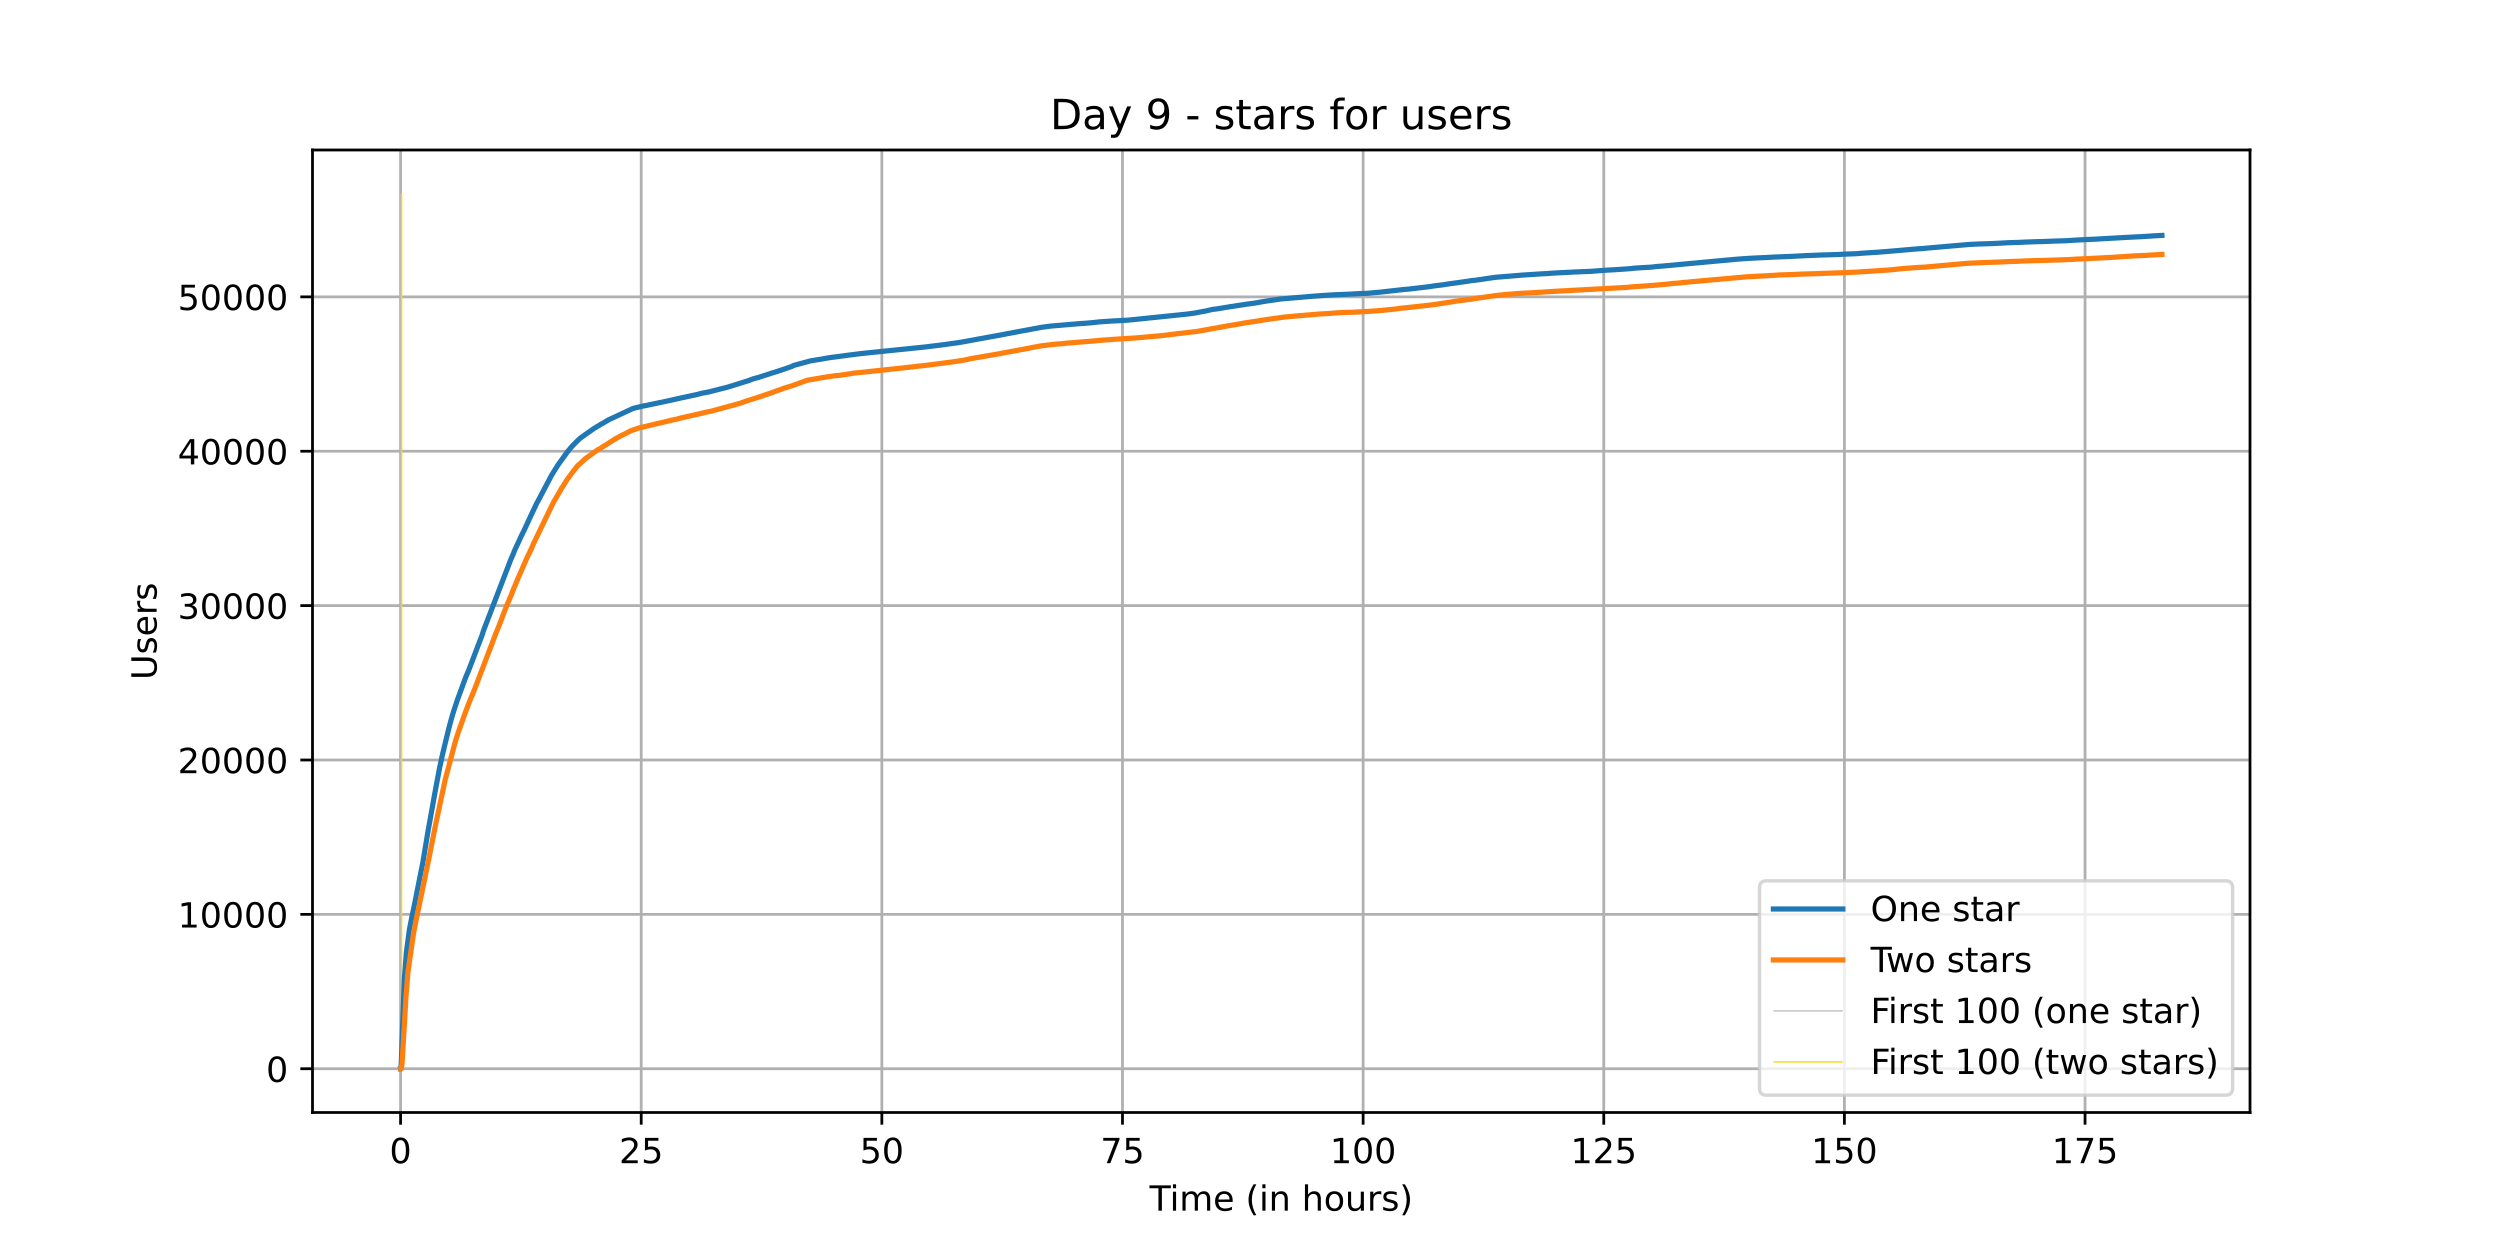 <?xml version="1.0" encoding="utf-8" standalone="no"?>
<!DOCTYPE svg PUBLIC "-//W3C//DTD SVG 1.1//EN"
  "http://www.w3.org/Graphics/SVG/1.1/DTD/svg11.dtd">
<!-- Created with matplotlib (https://matplotlib.org/) -->
<svg height="360pt" version="1.1" viewBox="0 0 720 360" width="720pt" xmlns="http://www.w3.org/2000/svg" xmlns:xlink="http://www.w3.org/1999/xlink">
 <defs>
  <style type="text/css">*{stroke-linecap:butt;stroke-linejoin:round;}</style>
 </defs>
 <g id="figure_1">
  <g id="patch_1">
   <path d="M 0 360 
L 720 360 
L 720 0 
L 0 0 
z
" style="fill:#ffffff;"/>
  </g>
  <g id="axes_1">
   <g id="patch_2">
    <path d="M 90 320.4 
L 648 320.4 
L 648 43.2 
L 90 43.2 
z
" style="fill:#ffffff;"/>
   </g>
   <g id="matplotlib.axis_1">
    <g id="xtick_1">
     <g id="line2d_1">
      <path clip-path="url(#p405acedbc5)" d="M 115.364 320.4 
L 115.364 43.2 
" style="fill:none;stroke:#b0b0b0;stroke-linecap:square;stroke-width:0.8;"/>
     </g>
     <g id="line2d_2">
      <defs>
       <path d="M 0 0 
L 0 3.5 
" id="m08cb54fc36" style="stroke:#000000;stroke-width:0.8;"/>
      </defs>
      <g>
       <use style="stroke:#000000;stroke-width:0.8;" x="115.364" xlink:href="#m08cb54fc36" y="320.4"/>
      </g>
     </g>
     <g id="text_1">
      <!-- 0 -->
      <g transform="translate(112.182 334.998)scale(0.1 -0.1)">
       <defs>
        <path d="M 31.781 66.406 
Q 24.172 66.406 20.328 58.906 
Q 16.5 51.422 16.5 36.375 
Q 16.5 21.391 20.328 13.891 
Q 24.172 6.391 31.781 6.391 
Q 39.453 6.391 43.281 13.891 
Q 47.125 21.391 47.125 36.375 
Q 47.125 51.422 43.281 58.906 
Q 39.453 66.406 31.781 66.406 
z
M 31.781 74.219 
Q 44.047 74.219 50.516 64.516 
Q 56.984 54.828 56.984 36.375 
Q 56.984 17.969 50.516 8.266 
Q 44.047 -1.422 31.781 -1.422 
Q 19.531 -1.422 13.062 8.266 
Q 6.594 17.969 6.594 36.375 
Q 6.594 54.828 13.062 64.516 
Q 19.531 74.219 31.781 74.219 
z
" id="DejaVuSans-48"/>
       </defs>
       <use xlink:href="#DejaVuSans-48"/>
      </g>
     </g>
    </g>
    <g id="xtick_2">
     <g id="line2d_3">
      <path clip-path="url(#p405acedbc5)" d="M 184.668 320.4 
L 184.668 43.2 
" style="fill:none;stroke:#b0b0b0;stroke-linecap:square;stroke-width:0.8;"/>
     </g>
     <g id="line2d_4">
      <g>
       <use style="stroke:#000000;stroke-width:0.8;" x="184.668" xlink:href="#m08cb54fc36" y="320.4"/>
      </g>
     </g>
     <g id="text_2">
      <!-- 25 -->
      <g transform="translate(178.305 334.998)scale(0.1 -0.1)">
       <defs>
        <path d="M 19.188 8.297 
L 53.609 8.297 
L 53.609 0 
L 7.328 0 
L 7.328 8.297 
Q 12.938 14.109 22.625 23.891 
Q 32.328 33.688 34.812 36.531 
Q 39.547 41.844 41.422 45.531 
Q 43.312 49.219 43.312 52.781 
Q 43.312 58.594 39.234 62.25 
Q 35.156 65.922 28.609 65.922 
Q 23.969 65.922 18.812 64.312 
Q 13.672 62.703 7.812 59.422 
L 7.812 69.391 
Q 13.766 71.781 18.938 73 
Q 24.125 74.219 28.422 74.219 
Q 39.75 74.219 46.484 68.547 
Q 53.219 62.891 53.219 53.422 
Q 53.219 48.922 51.531 44.891 
Q 49.859 40.875 45.406 35.406 
Q 44.188 33.984 37.641 27.219 
Q 31.109 20.453 19.188 8.297 
z
" id="DejaVuSans-50"/>
        <path d="M 10.797 72.906 
L 49.516 72.906 
L 49.516 64.594 
L 19.828 64.594 
L 19.828 46.734 
Q 21.969 47.469 24.109 47.828 
Q 26.266 48.188 28.422 48.188 
Q 40.625 48.188 47.75 41.5 
Q 54.891 34.812 54.891 23.391 
Q 54.891 11.625 47.562 5.094 
Q 40.234 -1.422 26.906 -1.422 
Q 22.312 -1.422 17.547 -0.641 
Q 12.797 0.141 7.719 1.703 
L 7.719 11.625 
Q 12.109 9.234 16.797 8.062 
Q 21.484 6.891 26.703 6.891 
Q 35.156 6.891 40.078 11.328 
Q 45.016 15.766 45.016 23.391 
Q 45.016 31 40.078 35.438 
Q 35.156 39.891 26.703 39.891 
Q 22.75 39.891 18.812 39.016 
Q 14.891 38.141 10.797 36.281 
z
" id="DejaVuSans-53"/>
       </defs>
       <use xlink:href="#DejaVuSans-50"/>
       <use x="63.623" xlink:href="#DejaVuSans-53"/>
      </g>
     </g>
    </g>
    <g id="xtick_3">
     <g id="line2d_5">
      <path clip-path="url(#p405acedbc5)" d="M 253.972 320.4 
L 253.972 43.2 
" style="fill:none;stroke:#b0b0b0;stroke-linecap:square;stroke-width:0.8;"/>
     </g>
     <g id="line2d_6">
      <g>
       <use style="stroke:#000000;stroke-width:0.8;" x="253.972" xlink:href="#m08cb54fc36" y="320.4"/>
      </g>
     </g>
     <g id="text_3">
      <!-- 50 -->
      <g transform="translate(247.609 334.998)scale(0.1 -0.1)">
       <use xlink:href="#DejaVuSans-53"/>
       <use x="63.623" xlink:href="#DejaVuSans-48"/>
      </g>
     </g>
    </g>
    <g id="xtick_4">
     <g id="line2d_7">
      <path clip-path="url(#p405acedbc5)" d="M 323.276 320.4 
L 323.276 43.2 
" style="fill:none;stroke:#b0b0b0;stroke-linecap:square;stroke-width:0.8;"/>
     </g>
     <g id="line2d_8">
      <g>
       <use style="stroke:#000000;stroke-width:0.8;" x="323.276" xlink:href="#m08cb54fc36" y="320.4"/>
      </g>
     </g>
     <g id="text_4">
      <!-- 75 -->
      <g transform="translate(316.913 334.998)scale(0.1 -0.1)">
       <defs>
        <path d="M 8.203 72.906 
L 55.078 72.906 
L 55.078 68.703 
L 28.609 0 
L 18.312 0 
L 43.219 64.594 
L 8.203 64.594 
z
" id="DejaVuSans-55"/>
       </defs>
       <use xlink:href="#DejaVuSans-55"/>
       <use x="63.623" xlink:href="#DejaVuSans-53"/>
      </g>
     </g>
    </g>
    <g id="xtick_5">
     <g id="line2d_9">
      <path clip-path="url(#p405acedbc5)" d="M 392.58 320.4 
L 392.58 43.2 
" style="fill:none;stroke:#b0b0b0;stroke-linecap:square;stroke-width:0.8;"/>
     </g>
     <g id="line2d_10">
      <g>
       <use style="stroke:#000000;stroke-width:0.8;" x="392.58" xlink:href="#m08cb54fc36" y="320.4"/>
      </g>
     </g>
     <g id="text_5">
      <!-- 100 -->
      <g transform="translate(383.036 334.998)scale(0.1 -0.1)">
       <defs>
        <path d="M 12.406 8.297 
L 28.516 8.297 
L 28.516 63.922 
L 10.984 60.406 
L 10.984 69.391 
L 28.422 72.906 
L 38.281 72.906 
L 38.281 8.297 
L 54.391 8.297 
L 54.391 0 
L 12.406 0 
z
" id="DejaVuSans-49"/>
       </defs>
       <use xlink:href="#DejaVuSans-49"/>
       <use x="63.623" xlink:href="#DejaVuSans-48"/>
       <use x="127.246" xlink:href="#DejaVuSans-48"/>
      </g>
     </g>
    </g>
    <g id="xtick_6">
     <g id="line2d_11">
      <path clip-path="url(#p405acedbc5)" d="M 461.884 320.4 
L 461.884 43.2 
" style="fill:none;stroke:#b0b0b0;stroke-linecap:square;stroke-width:0.8;"/>
     </g>
     <g id="line2d_12">
      <g>
       <use style="stroke:#000000;stroke-width:0.8;" x="461.884" xlink:href="#m08cb54fc36" y="320.4"/>
      </g>
     </g>
     <g id="text_6">
      <!-- 125 -->
      <g transform="translate(452.34 334.998)scale(0.1 -0.1)">
       <use xlink:href="#DejaVuSans-49"/>
       <use x="63.623" xlink:href="#DejaVuSans-50"/>
       <use x="127.246" xlink:href="#DejaVuSans-53"/>
      </g>
     </g>
    </g>
    <g id="xtick_7">
     <g id="line2d_13">
      <path clip-path="url(#p405acedbc5)" d="M 531.188 320.4 
L 531.188 43.2 
" style="fill:none;stroke:#b0b0b0;stroke-linecap:square;stroke-width:0.8;"/>
     </g>
     <g id="line2d_14">
      <g>
       <use style="stroke:#000000;stroke-width:0.8;" x="531.188" xlink:href="#m08cb54fc36" y="320.4"/>
      </g>
     </g>
     <g id="text_7">
      <!-- 150 -->
      <g transform="translate(521.644 334.998)scale(0.1 -0.1)">
       <use xlink:href="#DejaVuSans-49"/>
       <use x="63.623" xlink:href="#DejaVuSans-53"/>
       <use x="127.246" xlink:href="#DejaVuSans-48"/>
      </g>
     </g>
    </g>
    <g id="xtick_8">
     <g id="line2d_15">
      <path clip-path="url(#p405acedbc5)" d="M 600.492 320.4 
L 600.492 43.2 
" style="fill:none;stroke:#b0b0b0;stroke-linecap:square;stroke-width:0.8;"/>
     </g>
     <g id="line2d_16">
      <g>
       <use style="stroke:#000000;stroke-width:0.8;" x="600.492" xlink:href="#m08cb54fc36" y="320.4"/>
      </g>
     </g>
     <g id="text_8">
      <!-- 175 -->
      <g transform="translate(590.948 334.998)scale(0.1 -0.1)">
       <use xlink:href="#DejaVuSans-49"/>
       <use x="63.623" xlink:href="#DejaVuSans-55"/>
       <use x="127.246" xlink:href="#DejaVuSans-53"/>
      </g>
     </g>
    </g>
    <g id="text_9">
     <!-- Time (in hours) -->
     <g transform="translate(331.072 348.677)scale(0.1 -0.1)">
      <defs>
       <path d="M -0.297 72.906 
L 61.375 72.906 
L 61.375 64.594 
L 35.5 64.594 
L 35.5 0 
L 25.594 0 
L 25.594 64.594 
L -0.297 64.594 
z
" id="DejaVuSans-84"/>
       <path d="M 9.422 54.688 
L 18.406 54.688 
L 18.406 0 
L 9.422 0 
z
M 9.422 75.984 
L 18.406 75.984 
L 18.406 64.594 
L 9.422 64.594 
z
" id="DejaVuSans-105"/>
       <path d="M 52 44.188 
Q 55.375 50.25 60.062 53.125 
Q 64.75 56 71.094 56 
Q 79.641 56 84.281 50.016 
Q 88.922 44.047 88.922 33.016 
L 88.922 0 
L 79.891 0 
L 79.891 32.719 
Q 79.891 40.578 77.094 44.375 
Q 74.312 48.188 68.609 48.188 
Q 61.625 48.188 57.562 43.547 
Q 53.516 38.922 53.516 30.906 
L 53.516 0 
L 44.484 0 
L 44.484 32.719 
Q 44.484 40.625 41.703 44.406 
Q 38.922 48.188 33.109 48.188 
Q 26.219 48.188 22.156 43.531 
Q 18.109 38.875 18.109 30.906 
L 18.109 0 
L 9.078 0 
L 9.078 54.688 
L 18.109 54.688 
L 18.109 46.188 
Q 21.188 51.219 25.484 53.609 
Q 29.781 56 35.688 56 
Q 41.656 56 45.828 52.969 
Q 50 49.953 52 44.188 
z
" id="DejaVuSans-109"/>
       <path d="M 56.203 29.594 
L 56.203 25.203 
L 14.891 25.203 
Q 15.484 15.922 20.484 11.062 
Q 25.484 6.203 34.422 6.203 
Q 39.594 6.203 44.453 7.469 
Q 49.312 8.734 54.109 11.281 
L 54.109 2.781 
Q 49.266 0.734 44.188 -0.344 
Q 39.109 -1.422 33.891 -1.422 
Q 20.797 -1.422 13.156 6.188 
Q 5.516 13.812 5.516 26.812 
Q 5.516 40.234 12.766 48.109 
Q 20.016 56 32.328 56 
Q 43.359 56 49.781 48.891 
Q 56.203 41.797 56.203 29.594 
z
M 47.219 32.234 
Q 47.125 39.594 43.094 43.984 
Q 39.062 48.391 32.422 48.391 
Q 24.906 48.391 20.391 44.141 
Q 15.875 39.891 15.188 32.172 
z
" id="DejaVuSans-101"/>
       <path id="DejaVuSans-32"/>
       <path d="M 31 75.875 
Q 24.469 64.656 21.281 53.656 
Q 18.109 42.672 18.109 31.391 
Q 18.109 20.125 21.312 9.062 
Q 24.516 -2 31 -13.188 
L 23.188 -13.188 
Q 15.875 -1.703 12.234 9.375 
Q 8.594 20.453 8.594 31.391 
Q 8.594 42.281 12.203 53.312 
Q 15.828 64.359 23.188 75.875 
z
" id="DejaVuSans-40"/>
       <path d="M 54.891 33.016 
L 54.891 0 
L 45.906 0 
L 45.906 32.719 
Q 45.906 40.484 42.875 44.328 
Q 39.844 48.188 33.797 48.188 
Q 26.516 48.188 22.312 43.547 
Q 18.109 38.922 18.109 30.906 
L 18.109 0 
L 9.078 0 
L 9.078 54.688 
L 18.109 54.688 
L 18.109 46.188 
Q 21.344 51.125 25.703 53.562 
Q 30.078 56 35.797 56 
Q 45.219 56 50.047 50.172 
Q 54.891 44.344 54.891 33.016 
z
" id="DejaVuSans-110"/>
       <path d="M 54.891 33.016 
L 54.891 0 
L 45.906 0 
L 45.906 32.719 
Q 45.906 40.484 42.875 44.328 
Q 39.844 48.188 33.797 48.188 
Q 26.516 48.188 22.312 43.547 
Q 18.109 38.922 18.109 30.906 
L 18.109 0 
L 9.078 0 
L 9.078 75.984 
L 18.109 75.984 
L 18.109 46.188 
Q 21.344 51.125 25.703 53.562 
Q 30.078 56 35.797 56 
Q 45.219 56 50.047 50.172 
Q 54.891 44.344 54.891 33.016 
z
" id="DejaVuSans-104"/>
       <path d="M 30.609 48.391 
Q 23.391 48.391 19.188 42.75 
Q 14.984 37.109 14.984 27.297 
Q 14.984 17.484 19.156 11.844 
Q 23.344 6.203 30.609 6.203 
Q 37.797 6.203 41.984 11.859 
Q 46.188 17.531 46.188 27.297 
Q 46.188 37.016 41.984 42.703 
Q 37.797 48.391 30.609 48.391 
z
M 30.609 56 
Q 42.328 56 49.016 48.375 
Q 55.719 40.766 55.719 27.297 
Q 55.719 13.875 49.016 6.219 
Q 42.328 -1.422 30.609 -1.422 
Q 18.844 -1.422 12.172 6.219 
Q 5.516 13.875 5.516 27.297 
Q 5.516 40.766 12.172 48.375 
Q 18.844 56 30.609 56 
z
" id="DejaVuSans-111"/>
       <path d="M 8.5 21.578 
L 8.5 54.688 
L 17.484 54.688 
L 17.484 21.922 
Q 17.484 14.156 20.5 10.266 
Q 23.531 6.391 29.594 6.391 
Q 36.859 6.391 41.078 11.031 
Q 45.312 15.672 45.312 23.688 
L 45.312 54.688 
L 54.297 54.688 
L 54.297 0 
L 45.312 0 
L 45.312 8.406 
Q 42.047 3.422 37.719 1 
Q 33.406 -1.422 27.688 -1.422 
Q 18.266 -1.422 13.375 4.438 
Q 8.5 10.297 8.5 21.578 
z
M 31.109 56 
z
" id="DejaVuSans-117"/>
       <path d="M 41.109 46.297 
Q 39.594 47.172 37.812 47.578 
Q 36.031 48 33.891 48 
Q 26.266 48 22.188 43.047 
Q 18.109 38.094 18.109 28.812 
L 18.109 0 
L 9.078 0 
L 9.078 54.688 
L 18.109 54.688 
L 18.109 46.188 
Q 20.953 51.172 25.484 53.578 
Q 30.031 56 36.531 56 
Q 37.453 56 38.578 55.875 
Q 39.703 55.766 41.062 55.516 
z
" id="DejaVuSans-114"/>
       <path d="M 44.281 53.078 
L 44.281 44.578 
Q 40.484 46.531 36.375 47.5 
Q 32.281 48.484 27.875 48.484 
Q 21.188 48.484 17.844 46.438 
Q 14.5 44.391 14.5 40.281 
Q 14.5 37.156 16.891 35.375 
Q 19.281 33.594 26.516 31.984 
L 29.594 31.297 
Q 39.156 29.25 43.188 25.516 
Q 47.219 21.781 47.219 15.094 
Q 47.219 7.469 41.188 3.016 
Q 35.156 -1.422 24.609 -1.422 
Q 20.219 -1.422 15.453 -0.562 
Q 10.688 0.297 5.422 2 
L 5.422 11.281 
Q 10.406 8.688 15.234 7.391 
Q 20.062 6.109 24.812 6.109 
Q 31.156 6.109 34.562 8.281 
Q 37.984 10.453 37.984 14.406 
Q 37.984 18.062 35.516 20.016 
Q 33.062 21.969 24.703 23.781 
L 21.578 24.516 
Q 13.234 26.266 9.516 29.906 
Q 5.812 33.547 5.812 39.891 
Q 5.812 47.609 11.281 51.797 
Q 16.75 56 26.812 56 
Q 31.781 56 36.172 55.266 
Q 40.578 54.547 44.281 53.078 
z
" id="DejaVuSans-115"/>
       <path d="M 8.016 75.875 
L 15.828 75.875 
Q 23.141 64.359 26.781 53.312 
Q 30.422 42.281 30.422 31.391 
Q 30.422 20.453 26.781 9.375 
Q 23.141 -1.703 15.828 -13.188 
L 8.016 -13.188 
Q 14.5 -2 17.703 9.062 
Q 20.906 20.125 20.906 31.391 
Q 20.906 42.672 17.703 53.656 
Q 14.5 64.656 8.016 75.875 
z
" id="DejaVuSans-41"/>
      </defs>
      <use xlink:href="#DejaVuSans-84"/>
      <use x="57.959" xlink:href="#DejaVuSans-105"/>
      <use x="85.742" xlink:href="#DejaVuSans-109"/>
      <use x="183.154" xlink:href="#DejaVuSans-101"/>
      <use x="244.678" xlink:href="#DejaVuSans-32"/>
      <use x="276.465" xlink:href="#DejaVuSans-40"/>
      <use x="315.479" xlink:href="#DejaVuSans-105"/>
      <use x="343.262" xlink:href="#DejaVuSans-110"/>
      <use x="406.641" xlink:href="#DejaVuSans-32"/>
      <use x="438.428" xlink:href="#DejaVuSans-104"/>
      <use x="501.807" xlink:href="#DejaVuSans-111"/>
      <use x="562.988" xlink:href="#DejaVuSans-117"/>
      <use x="626.367" xlink:href="#DejaVuSans-114"/>
      <use x="667.48" xlink:href="#DejaVuSans-115"/>
      <use x="719.58" xlink:href="#DejaVuSans-41"/>
     </g>
    </g>
   </g>
   <g id="matplotlib.axis_2">
    <g id="ytick_1">
     <g id="line2d_17">
      <path clip-path="url(#p405acedbc5)" d="M 90 307.8 
L 648 307.8 
" style="fill:none;stroke:#b0b0b0;stroke-linecap:square;stroke-width:0.8;"/>
     </g>
     <g id="line2d_18">
      <defs>
       <path d="M 0 0 
L -3.5 0 
" id="m269e88875b" style="stroke:#000000;stroke-width:0.8;"/>
      </defs>
      <g>
       <use style="stroke:#000000;stroke-width:0.8;" x="90" xlink:href="#m269e88875b" y="307.8"/>
      </g>
     </g>
     <g id="text_10">
      <!-- 0 -->
      <g transform="translate(76.638 311.599)scale(0.1 -0.1)">
       <use xlink:href="#DejaVuSans-48"/>
      </g>
     </g>
    </g>
    <g id="ytick_2">
     <g id="line2d_19">
      <path clip-path="url(#p405acedbc5)" d="M 90 263.338 
L 648 263.338 
" style="fill:none;stroke:#b0b0b0;stroke-linecap:square;stroke-width:0.8;"/>
     </g>
     <g id="line2d_20">
      <g>
       <use style="stroke:#000000;stroke-width:0.8;" x="90" xlink:href="#m269e88875b" y="263.338"/>
      </g>
     </g>
     <g id="text_11">
      <!-- 10000 -->
      <g transform="translate(51.188 267.137)scale(0.1 -0.1)">
       <use xlink:href="#DejaVuSans-49"/>
       <use x="63.623" xlink:href="#DejaVuSans-48"/>
       <use x="127.246" xlink:href="#DejaVuSans-48"/>
       <use x="190.869" xlink:href="#DejaVuSans-48"/>
       <use x="254.492" xlink:href="#DejaVuSans-48"/>
      </g>
     </g>
    </g>
    <g id="ytick_3">
     <g id="line2d_21">
      <path clip-path="url(#p405acedbc5)" d="M 90 218.877 
L 648 218.877 
" style="fill:none;stroke:#b0b0b0;stroke-linecap:square;stroke-width:0.8;"/>
     </g>
     <g id="line2d_22">
      <g>
       <use style="stroke:#000000;stroke-width:0.8;" x="90" xlink:href="#m269e88875b" y="218.877"/>
      </g>
     </g>
     <g id="text_12">
      <!-- 20000 -->
      <g transform="translate(51.188 222.676)scale(0.1 -0.1)">
       <use xlink:href="#DejaVuSans-50"/>
       <use x="63.623" xlink:href="#DejaVuSans-48"/>
       <use x="127.246" xlink:href="#DejaVuSans-48"/>
       <use x="190.869" xlink:href="#DejaVuSans-48"/>
       <use x="254.492" xlink:href="#DejaVuSans-48"/>
      </g>
     </g>
    </g>
    <g id="ytick_4">
     <g id="line2d_23">
      <path clip-path="url(#p405acedbc5)" d="M 90 174.415 
L 648 174.415 
" style="fill:none;stroke:#b0b0b0;stroke-linecap:square;stroke-width:0.8;"/>
     </g>
     <g id="line2d_24">
      <g>
       <use style="stroke:#000000;stroke-width:0.8;" x="90" xlink:href="#m269e88875b" y="174.415"/>
      </g>
     </g>
     <g id="text_13">
      <!-- 30000 -->
      <g transform="translate(51.188 178.214)scale(0.1 -0.1)">
       <defs>
        <path d="M 40.578 39.312 
Q 47.656 37.797 51.625 33 
Q 55.609 28.219 55.609 21.188 
Q 55.609 10.406 48.188 4.484 
Q 40.766 -1.422 27.094 -1.422 
Q 22.516 -1.422 17.656 -0.516 
Q 12.797 0.391 7.625 2.203 
L 7.625 11.719 
Q 11.719 9.328 16.594 8.109 
Q 21.484 6.891 26.812 6.891 
Q 36.078 6.891 40.938 10.547 
Q 45.797 14.203 45.797 21.188 
Q 45.797 27.641 41.281 31.266 
Q 36.766 34.906 28.719 34.906 
L 20.219 34.906 
L 20.219 43.016 
L 29.109 43.016 
Q 36.375 43.016 40.234 45.922 
Q 44.094 48.828 44.094 54.297 
Q 44.094 59.906 40.109 62.906 
Q 36.141 65.922 28.719 65.922 
Q 24.656 65.922 20.016 65.031 
Q 15.375 64.156 9.812 62.312 
L 9.812 71.094 
Q 15.438 72.656 20.344 73.438 
Q 25.25 74.219 29.594 74.219 
Q 40.828 74.219 47.359 69.109 
Q 53.906 64.016 53.906 55.328 
Q 53.906 49.266 50.438 45.094 
Q 46.969 40.922 40.578 39.312 
z
" id="DejaVuSans-51"/>
       </defs>
       <use xlink:href="#DejaVuSans-51"/>
       <use x="63.623" xlink:href="#DejaVuSans-48"/>
       <use x="127.246" xlink:href="#DejaVuSans-48"/>
       <use x="190.869" xlink:href="#DejaVuSans-48"/>
       <use x="254.492" xlink:href="#DejaVuSans-48"/>
      </g>
     </g>
    </g>
    <g id="ytick_5">
     <g id="line2d_25">
      <path clip-path="url(#p405acedbc5)" d="M 90 129.953 
L 648 129.953 
" style="fill:none;stroke:#b0b0b0;stroke-linecap:square;stroke-width:0.8;"/>
     </g>
     <g id="line2d_26">
      <g>
       <use style="stroke:#000000;stroke-width:0.8;" x="90" xlink:href="#m269e88875b" y="129.953"/>
      </g>
     </g>
     <g id="text_14">
      <!-- 40000 -->
      <g transform="translate(51.188 133.752)scale(0.1 -0.1)">
       <defs>
        <path d="M 37.797 64.312 
L 12.891 25.391 
L 37.797 25.391 
z
M 35.203 72.906 
L 47.609 72.906 
L 47.609 25.391 
L 58.016 25.391 
L 58.016 17.188 
L 47.609 17.188 
L 47.609 0 
L 37.797 0 
L 37.797 17.188 
L 4.891 17.188 
L 4.891 26.703 
z
" id="DejaVuSans-52"/>
       </defs>
       <use xlink:href="#DejaVuSans-52"/>
       <use x="63.623" xlink:href="#DejaVuSans-48"/>
       <use x="127.246" xlink:href="#DejaVuSans-48"/>
       <use x="190.869" xlink:href="#DejaVuSans-48"/>
       <use x="254.492" xlink:href="#DejaVuSans-48"/>
      </g>
     </g>
    </g>
    <g id="ytick_6">
     <g id="line2d_27">
      <path clip-path="url(#p405acedbc5)" d="M 90 85.491 
L 648 85.491 
" style="fill:none;stroke:#b0b0b0;stroke-linecap:square;stroke-width:0.8;"/>
     </g>
     <g id="line2d_28">
      <g>
       <use style="stroke:#000000;stroke-width:0.8;" x="90" xlink:href="#m269e88875b" y="85.491"/>
      </g>
     </g>
     <g id="text_15">
      <!-- 50000 -->
      <g transform="translate(51.188 89.291)scale(0.1 -0.1)">
       <use xlink:href="#DejaVuSans-53"/>
       <use x="63.623" xlink:href="#DejaVuSans-48"/>
       <use x="127.246" xlink:href="#DejaVuSans-48"/>
       <use x="190.869" xlink:href="#DejaVuSans-48"/>
       <use x="254.492" xlink:href="#DejaVuSans-48"/>
      </g>
     </g>
    </g>
    <g id="text_16">
     <!-- Users -->
     <g transform="translate(45.108 195.801)rotate(-90)scale(0.1 -0.1)">
      <defs>
       <path d="M 8.688 72.906 
L 18.609 72.906 
L 18.609 28.609 
Q 18.609 16.891 22.844 11.734 
Q 27.094 6.594 36.625 6.594 
Q 46.094 6.594 50.344 11.734 
Q 54.594 16.891 54.594 28.609 
L 54.594 72.906 
L 64.5 72.906 
L 64.5 27.391 
Q 64.5 13.141 57.438 5.859 
Q 50.391 -1.422 36.625 -1.422 
Q 22.797 -1.422 15.734 5.859 
Q 8.688 13.141 8.688 27.391 
z
" id="DejaVuSans-85"/>
      </defs>
      <use xlink:href="#DejaVuSans-85"/>
      <use x="73.193" xlink:href="#DejaVuSans-115"/>
      <use x="125.293" xlink:href="#DejaVuSans-101"/>
      <use x="186.816" xlink:href="#DejaVuSans-114"/>
      <use x="227.93" xlink:href="#DejaVuSans-115"/>
     </g>
    </g>
   </g>
   <g id="LineCollection_1">
    <path clip-path="url(#p405acedbc5)" d="M 115.524 307.8 
L 115.524 55.8 
" style="fill:none;stroke:#c0c0c0;stroke-width:0.4;"/>
   </g>
   <g id="LineCollection_2">
    <path clip-path="url(#p405acedbc5)" d="M 115.662 307.8 
L 115.662 55.8 
" style="fill:none;stroke:#ffd700;stroke-width:0.4;"/>
   </g>
   <g id="line2d_29">
    <path clip-path="url(#p405acedbc5)" d="M 115.364 307.8 
L 115.432 307.796 
L 115.524 307.218 
L 115.707 302.425 
L 116.439 282.19 
L 117.035 274.289 
L 117.905 267.762 
L 118.637 264.01 
L 119.187 261.426 
L 121.476 249.911 
L 121.706 248.826 
L 123.262 239.44 
L 124.041 235.118 
L 125.185 228.707 
L 125.826 225.275 
L 126.605 221.153 
L 127.337 217.743 
L 127.886 215.431 
L 129.306 209.597 
L 129.901 207.397 
L 130.359 205.774 
L 130.862 204.195 
L 131.732 201.554 
L 134.205 194.849 
L 134.892 193.271 
L 136.494 189.074 
L 137.914 185.343 
L 138.28 184.396 
L 138.83 182.965 
L 139.196 181.782 
L 139.562 180.795 
L 147.077 161.227 
L 147.672 159.876 
L 148.222 158.497 
L 149.688 155.327 
L 149.963 154.714 
L 150.328 153.958 
L 150.924 152.775 
L 152.939 148.4 
L 153.489 147.244 
L 154.588 144.91 
L 154.955 144.274 
L 158.848 136.88 
L 159.031 136.596 
L 159.489 135.831 
L 160.725 133.883 
L 161.138 133.297 
L 163.519 129.993 
L 164.527 128.788 
L 164.894 128.379 
L 165.856 127.397 
L 166.68 126.592 
L 167.184 126.143 
L 167.55 125.854 
L 167.917 125.64 
L 168.558 125.16 
L 168.924 124.902 
L 170.986 123.453 
L 171.444 123.177 
L 171.902 122.87 
L 172.406 122.621 
L 173.047 122.194 
L 173.78 121.803 
L 175.291 120.896 
L 182.343 117.619 
L 184.679 117.055 
L 185.321 116.917 
L 186.511 116.695 
L 186.969 116.588 
L 193.171 115.285 
L 195.059 114.845 
L 195.562 114.743 
L 196.066 114.623 
L 200.875 113.591 
L 201.15 113.507 
L 201.699 113.36 
L 202.477 113.187 
L 202.89 113.111 
L 204.172 112.875 
L 204.996 112.657 
L 205.363 112.564 
L 205.912 112.417 
L 206.69 112.235 
L 206.965 112.146 
L 208.941 111.662 
L 209.537 111.497 
L 210.636 111.172 
L 215.721 109.572 
L 216.911 109.105 
L 218.469 108.696 
L 221.584 107.673 
L 222.363 107.415 
L 223.463 107.095 
L 225.616 106.371 
L 226.12 106.21 
L 227.953 105.566 
L 228.641 105.228 
L 233.499 103.916 
L 236.523 103.436 
L 237.668 103.218 
L 238.539 103.076 
L 239.272 102.969 
L 239.776 102.889 
L 240.417 102.818 
L 243.35 102.427 
L 243.807 102.356 
L 244.54 102.258 
L 244.952 102.213 
L 246.739 101.978 
L 247.654 101.871 
L 248.066 101.818 
L 249.074 101.711 
L 265.742 100.004 
L 266.337 99.941 
L 267.161 99.844 
L 267.893 99.746 
L 272.118 99.234 
L 272.484 99.168 
L 275.048 98.812 
L 275.461 98.763 
L 277.109 98.501 
L 277.429 98.439 
L 289.334 96.26 
L 289.792 96.158 
L 300.098 94.246 
L 300.922 94.139 
L 302.663 93.908 
L 311.044 93.197 
L 312.693 93.09 
L 313.197 93.045 
L 314.479 92.939 
L 315.76 92.796 
L 316.767 92.69 
L 320.431 92.445 
L 322.49 92.343 
L 323.315 92.294 
L 325.055 92.187 
L 341.544 90.493 
L 343.329 90.262 
L 344.108 90.155 
L 345.252 89.937 
L 345.71 89.835 
L 347.13 89.595 
L 349.282 89.088 
L 350.334 88.99 
L 350.93 88.879 
L 354.593 88.279 
L 355.325 88.186 
L 355.875 88.092 
L 358.713 87.648 
L 359.446 87.545 
L 361.278 87.305 
L 362.605 87.074 
L 363.2 86.959 
L 364.757 86.705 
L 365.536 86.59 
L 368.054 86.238 
L 368.512 86.136 
L 377.394 85.376 
L 378.63 85.269 
L 382.756 84.98 
L 384.908 84.873 
L 386.785 84.798 
L 389.12 84.691 
L 391.547 84.562 
L 394.065 84.46 
L 395.255 84.335 
L 396.354 84.233 
L 397.27 84.166 
L 404.596 83.339 
L 405.375 83.295 
L 406.291 83.188 
L 411.833 82.539 
L 412.794 82.375 
L 414.397 82.166 
L 415.358 82.059 
L 416.091 81.952 
L 416.685 81.845 
L 418.838 81.534 
L 419.433 81.463 
L 420.165 81.361 
L 420.944 81.245 
L 423.142 80.93 
L 423.738 80.814 
L 424.79 80.721 
L 427.171 80.387 
L 428.041 80.245 
L 430.24 79.929 
L 430.88 79.849 
L 438.573 79.218 
L 440.221 79.111 
L 443.747 78.88 
L 445.807 78.773 
L 446.86 78.68 
L 448.829 78.573 
L 451.164 78.457 
L 453.179 78.351 
L 455.239 78.257 
L 458.078 78.151 
L 462.75 77.804 
L 464.764 77.697 
L 468.198 77.47 
L 469.481 77.368 
L 470.813 77.221 
L 473.836 77.035 
L 475.668 76.928 
L 477.132 76.75 
L 478.644 76.643 
L 499.803 74.683 
L 501.177 74.58 
L 501.681 74.54 
L 503.238 74.434 
L 505.894 74.287 
L 508.322 74.18 
L 511.024 74.029 
L 513.817 73.922 
L 515.649 73.851 
L 517.709 73.745 
L 520.228 73.611 
L 523.027 73.509 
L 523.808 73.464 
L 527.52 73.358 
L 529.168 73.304 
L 531.091 73.207 
L 531.549 73.18 
L 534.342 73.073 
L 534.8 73.055 
L 535.945 72.949 
L 539.379 72.726 
L 541.073 72.624 
L 541.668 72.562 
L 543.134 72.455 
L 552.337 71.664 
L 553.941 71.561 
L 555.177 71.433 
L 556.414 71.33 
L 557.467 71.237 
L 567.178 70.397 
L 569.376 70.294 
L 570.064 70.268 
L 573.362 70.161 
L 575.514 70.059 
L 577.437 69.956 
L 578.262 69.903 
L 581.695 69.796 
L 583.801 69.699 
L 586.869 69.592 
L 588.242 69.565 
L 590.898 69.463 
L 591.585 69.436 
L 595.019 69.329 
L 598.27 69.121 
L 600.468 69.018 
L 601.291 68.969 
L 603.765 68.863 
L 606.743 68.685 
L 608.803 68.578 
L 611.689 68.409 
L 613.795 68.302 
L 614.619 68.254 
L 616.772 68.156 
L 618.101 68.071 
L 619.749 67.965 
L 620.62 67.907 
L 622.636 67.8 
L 622.636 67.8 
" style="fill:none;stroke:#1f77b4;stroke-linecap:square;stroke-width:1.5;"/>
   </g>
   <g id="line2d_30">
    <path clip-path="url(#p405acedbc5)" d="M 115.364 307.8 
L 115.57 307.72 
L 115.662 307.355 
L 115.799 306.244 
L 116.165 300.006 
L 116.898 287.405 
L 117.493 279.954 
L 119.141 268.527 
L 119.873 264.859 
L 123.217 248.75 
L 124.819 240.698 
L 125.506 237.275 
L 128.207 224.603 
L 131.229 213.208 
L 132.053 210.709 
L 133.243 207.379 
L 134.251 204.564 
L 135.671 200.91 
L 136.036 200.123 
L 136.723 198.389 
L 137.273 196.984 
L 137.731 195.761 
L 138.601 193.449 
L 141.858 184.961 
L 142.132 184.187 
L 142.773 182.502 
L 143.781 180.066 
L 144.879 177.127 
L 145.291 176.087 
L 145.613 175.242 
L 146.848 172.267 
L 147.215 171.423 
L 147.993 169.377 
L 148.176 169.004 
L 149.229 166.447 
L 149.551 165.78 
L 149.871 165.007 
L 150.74 162.993 
L 151.244 161.868 
L 151.794 160.574 
L 152.435 159.298 
L 153.167 157.724 
L 153.626 156.608 
L 159.168 145.123 
L 159.672 144.194 
L 161.733 140.633 
L 162.054 140.153 
L 163.337 138.107 
L 164.939 135.942 
L 166.085 134.453 
L 166.452 134.052 
L 167.687 132.959 
L 168.558 132.114 
L 169.428 131.5 
L 169.794 131.242 
L 172.131 129.557 
L 172.406 129.42 
L 173.047 129.068 
L 173.688 128.601 
L 174.284 128.255 
L 177.443 126.249 
L 177.717 126.125 
L 178.175 125.863 
L 178.954 125.445 
L 179.274 125.302 
L 181.564 124.12 
L 181.793 124.022 
L 183.626 123.373 
L 184.267 123.186 
L 184.908 123.053 
L 186.969 122.546 
L 187.428 122.439 
L 190.183 121.79 
L 190.641 121.688 
L 191.145 121.581 
L 193.817 120.923 
L 194.916 120.709 
L 195.699 120.483 
L 198.585 119.816 
L 199.318 119.651 
L 200.92 119.291 
L 201.745 119.104 
L 202.477 118.922 
L 202.844 118.824 
L 204.172 118.553 
L 205.133 118.349 
L 205.546 118.224 
L 206.92 117.846 
L 211.873 116.499 
L 212.238 116.392 
L 213.383 116.063 
L 213.933 115.868 
L 214.942 115.503 
L 219.476 114.058 
L 220.529 113.671 
L 222.638 112.973 
L 223.096 112.773 
L 225.157 112.057 
L 225.662 111.844 
L 226.624 111.55 
L 227.082 111.399 
L 227.77 111.221 
L 232.491 109.518 
L 237.531 108.643 
L 238.218 108.54 
L 240.509 108.211 
L 241.7 108.105 
L 244.037 107.758 
L 244.769 107.664 
L 245.456 107.518 
L 246.418 107.411 
L 257.958 106.193 
L 259.24 106.055 
L 265.971 105.299 
L 267.436 105.126 
L 268.307 105.019 
L 271.064 104.654 
L 271.705 104.574 
L 272.484 104.468 
L 272.896 104.414 
L 273.766 104.308 
L 274.178 104.259 
L 276.01 103.974 
L 276.65 103.894 
L 277.887 103.672 
L 279.49 103.316 
L 284.663 102.413 
L 286.266 102.147 
L 296.434 100.266 
L 296.8 100.177 
L 297.258 100.075 
L 298.678 99.826 
L 299.686 99.643 
L 301.471 99.408 
L 302.388 99.306 
L 303.992 99.11 
L 305.778 99.008 
L 307.289 98.817 
L 308.709 98.71 
L 315.623 98.154 
L 316.539 98.047 
L 321.346 97.687 
L 323.04 97.58 
L 326.062 97.394 
L 327.482 97.291 
L 328.035 97.243 
L 329.318 97.136 
L 330.463 97.02 
L 331.653 96.922 
L 332.202 96.865 
L 333.668 96.758 
L 338.613 96.175 
L 338.979 96.118 
L 344.84 95.433 
L 353.723 93.832 
L 354.226 93.743 
L 354.547 93.686 
L 355.371 93.561 
L 356.791 93.317 
L 357.843 93.121 
L 359.263 92.881 
L 359.904 92.796 
L 360.545 92.69 
L 362.514 92.401 
L 363.063 92.307 
L 363.612 92.205 
L 364.071 92.143 
L 366.223 91.823 
L 367.001 91.703 
L 367.871 91.6 
L 370.023 91.298 
L 380.004 90.431 
L 382.207 90.329 
L 383.214 90.24 
L 384.541 90.133 
L 386.968 90.004 
L 390.173 89.902 
L 390.997 89.849 
L 392.966 89.742 
L 395.942 89.564 
L 396.903 89.462 
L 397.681 89.417 
L 398.736 89.315 
L 399.972 89.186 
L 401.025 89.084 
L 402.216 88.964 
L 402.856 88.866 
L 403.635 88.75 
L 404.871 88.644 
L 412.886 87.75 
L 415.816 87.288 
L 417.968 86.967 
L 418.975 86.785 
L 421.952 86.389 
L 423.646 86.167 
L 424.241 86.065 
L 425.065 85.936 
L 427.126 85.642 
L 427.446 85.598 
L 429.919 85.251 
L 430.835 85.1 
L 431.934 84.998 
L 432.849 84.904 
L 433.308 84.838 
L 438.482 84.442 
L 440.863 84.34 
L 441.687 84.286 
L 443.381 84.18 
L 444.251 84.122 
L 445.99 84.015 
L 448.92 83.837 
L 451.026 83.731 
L 451.851 83.682 
L 468.748 82.757 
L 470.076 82.61 
L 471.638 82.503 
L 475.897 82.197 
L 477.316 82.09 
L 478.415 81.988 
L 479.652 81.881 
L 479.972 81.841 
L 480.934 81.743 
L 481.666 81.636 
L 483.315 81.534 
L 484.78 81.356 
L 486.154 81.25 
L 486.795 81.174 
L 503.009 79.725 
L 504.978 79.622 
L 505.848 79.56 
L 508.276 79.453 
L 511.161 79.28 
L 512.58 79.173 
L 514.137 79.133 
L 517.069 79.027 
L 519.266 78.92 
L 523.21 78.813 
L 525.229 78.724 
L 528.573 78.618 
L 530.313 78.555 
L 532.785 78.449 
L 534.709 78.369 
L 536.266 78.262 
L 539.15 78.088 
L 540.661 77.982 
L 544.186 77.746 
L 545.377 77.639 
L 546.705 77.488 
L 547.621 77.382 
L 552.383 77.026 
L 554.261 76.928 
L 554.628 76.901 
L 566.766 75.821 
L 569.147 75.714 
L 571.392 75.607 
L 574.964 75.501 
L 577.3 75.385 
L 580.093 75.278 
L 580.734 75.265 
L 582.977 75.158 
L 584.672 75.101 
L 588.38 74.994 
L 589.846 74.958 
L 593.096 74.852 
L 594.79 74.798 
L 597.034 74.696 
L 597.995 74.616 
L 600.651 74.509 
L 603.123 74.376 
L 605.461 74.269 
L 606.285 74.22 
L 608.437 74.114 
L 612.421 73.833 
L 614.253 73.727 
L 615.077 73.678 
L 617.596 73.571 
L 618.467 73.513 
L 620.299 73.407 
L 622.636 73.278 
L 622.636 73.278 
" style="fill:none;stroke:#ff7f0e;stroke-linecap:square;stroke-width:1.5;"/>
   </g>
   <g id="patch_3">
    <path d="M 90 320.4 
L 90 43.2 
" style="fill:none;stroke:#000000;stroke-linecap:square;stroke-linejoin:miter;stroke-width:0.8;"/>
   </g>
   <g id="patch_4">
    <path d="M 648 320.4 
L 648 43.2 
" style="fill:none;stroke:#000000;stroke-linecap:square;stroke-linejoin:miter;stroke-width:0.8;"/>
   </g>
   <g id="patch_5">
    <path d="M 90 320.4 
L 648 320.4 
" style="fill:none;stroke:#000000;stroke-linecap:square;stroke-linejoin:miter;stroke-width:0.8;"/>
   </g>
   <g id="patch_6">
    <path d="M 90 43.2 
L 648 43.2 
" style="fill:none;stroke:#000000;stroke-linecap:square;stroke-linejoin:miter;stroke-width:0.8;"/>
   </g>
   <g id="text_17">
    <!-- Day 9 - stars for users -->
    <g transform="translate(302.426 37.2)scale(0.12 -0.12)">
     <defs>
      <path d="M 19.672 64.797 
L 19.672 8.109 
L 31.594 8.109 
Q 46.688 8.109 53.688 14.938 
Q 60.688 21.781 60.688 36.531 
Q 60.688 51.172 53.688 57.984 
Q 46.688 64.797 31.594 64.797 
z
M 9.812 72.906 
L 30.078 72.906 
Q 51.266 72.906 61.172 64.094 
Q 71.094 55.281 71.094 36.531 
Q 71.094 17.672 61.125 8.828 
Q 51.172 0 30.078 0 
L 9.812 0 
z
" id="DejaVuSans-68"/>
      <path d="M 34.281 27.484 
Q 23.391 27.484 19.188 25 
Q 14.984 22.516 14.984 16.5 
Q 14.984 11.719 18.141 8.906 
Q 21.297 6.109 26.703 6.109 
Q 34.188 6.109 38.703 11.406 
Q 43.219 16.703 43.219 25.484 
L 43.219 27.484 
z
M 52.203 31.203 
L 52.203 0 
L 43.219 0 
L 43.219 8.297 
Q 40.141 3.328 35.547 0.953 
Q 30.953 -1.422 24.312 -1.422 
Q 15.922 -1.422 10.953 3.297 
Q 6 8.016 6 15.922 
Q 6 25.141 12.172 29.828 
Q 18.359 34.516 30.609 34.516 
L 43.219 34.516 
L 43.219 35.406 
Q 43.219 41.609 39.141 45 
Q 35.062 48.391 27.688 48.391 
Q 23 48.391 18.547 47.266 
Q 14.109 46.141 10.016 43.891 
L 10.016 52.203 
Q 14.938 54.109 19.578 55.047 
Q 24.219 56 28.609 56 
Q 40.484 56 46.344 49.844 
Q 52.203 43.703 52.203 31.203 
z
" id="DejaVuSans-97"/>
      <path d="M 32.172 -5.078 
Q 28.375 -14.844 24.75 -17.812 
Q 21.141 -20.797 15.094 -20.797 
L 7.906 -20.797 
L 7.906 -13.281 
L 13.188 -13.281 
Q 16.891 -13.281 18.938 -11.516 
Q 21 -9.766 23.484 -3.219 
L 25.094 0.875 
L 2.984 54.688 
L 12.5 54.688 
L 29.594 11.922 
L 46.688 54.688 
L 56.203 54.688 
z
" id="DejaVuSans-121"/>
      <path d="M 10.984 1.516 
L 10.984 10.5 
Q 14.703 8.734 18.5 7.812 
Q 22.312 6.891 25.984 6.891 
Q 35.75 6.891 40.891 13.453 
Q 46.047 20.016 46.781 33.406 
Q 43.953 29.203 39.594 26.953 
Q 35.25 24.703 29.984 24.703 
Q 19.047 24.703 12.672 31.312 
Q 6.297 37.938 6.297 49.422 
Q 6.297 60.641 12.938 67.422 
Q 19.578 74.219 30.609 74.219 
Q 43.266 74.219 49.922 64.516 
Q 56.594 54.828 56.594 36.375 
Q 56.594 19.141 48.406 8.859 
Q 40.234 -1.422 26.422 -1.422 
Q 22.703 -1.422 18.891 -0.688 
Q 15.094 0.047 10.984 1.516 
z
M 30.609 32.422 
Q 37.25 32.422 41.125 36.953 
Q 45.016 41.5 45.016 49.422 
Q 45.016 57.281 41.125 61.844 
Q 37.25 66.406 30.609 66.406 
Q 23.969 66.406 20.094 61.844 
Q 16.219 57.281 16.219 49.422 
Q 16.219 41.5 20.094 36.953 
Q 23.969 32.422 30.609 32.422 
z
" id="DejaVuSans-57"/>
      <path d="M 4.891 31.391 
L 31.203 31.391 
L 31.203 23.391 
L 4.891 23.391 
z
" id="DejaVuSans-45"/>
      <path d="M 18.312 70.219 
L 18.312 54.688 
L 36.812 54.688 
L 36.812 47.703 
L 18.312 47.703 
L 18.312 18.016 
Q 18.312 11.328 20.141 9.422 
Q 21.969 7.516 27.594 7.516 
L 36.812 7.516 
L 36.812 0 
L 27.594 0 
Q 17.188 0 13.234 3.875 
Q 9.281 7.766 9.281 18.016 
L 9.281 47.703 
L 2.688 47.703 
L 2.688 54.688 
L 9.281 54.688 
L 9.281 70.219 
z
" id="DejaVuSans-116"/>
      <path d="M 37.109 75.984 
L 37.109 68.5 
L 28.516 68.5 
Q 23.688 68.5 21.797 66.547 
Q 19.922 64.594 19.922 59.516 
L 19.922 54.688 
L 34.719 54.688 
L 34.719 47.703 
L 19.922 47.703 
L 19.922 0 
L 10.891 0 
L 10.891 47.703 
L 2.297 47.703 
L 2.297 54.688 
L 10.891 54.688 
L 10.891 58.5 
Q 10.891 67.625 15.141 71.797 
Q 19.391 75.984 28.609 75.984 
z
" id="DejaVuSans-102"/>
     </defs>
     <use xlink:href="#DejaVuSans-68"/>
     <use x="77.002" xlink:href="#DejaVuSans-97"/>
     <use x="138.281" xlink:href="#DejaVuSans-121"/>
     <use x="197.461" xlink:href="#DejaVuSans-32"/>
     <use x="229.248" xlink:href="#DejaVuSans-57"/>
     <use x="292.871" xlink:href="#DejaVuSans-32"/>
     <use x="324.658" xlink:href="#DejaVuSans-45"/>
     <use x="360.742" xlink:href="#DejaVuSans-32"/>
     <use x="392.529" xlink:href="#DejaVuSans-115"/>
     <use x="444.629" xlink:href="#DejaVuSans-116"/>
     <use x="483.838" xlink:href="#DejaVuSans-97"/>
     <use x="545.117" xlink:href="#DejaVuSans-114"/>
     <use x="586.23" xlink:href="#DejaVuSans-115"/>
     <use x="638.33" xlink:href="#DejaVuSans-32"/>
     <use x="670.117" xlink:href="#DejaVuSans-102"/>
     <use x="705.322" xlink:href="#DejaVuSans-111"/>
     <use x="766.504" xlink:href="#DejaVuSans-114"/>
     <use x="807.617" xlink:href="#DejaVuSans-32"/>
     <use x="839.404" xlink:href="#DejaVuSans-117"/>
     <use x="902.783" xlink:href="#DejaVuSans-115"/>
     <use x="954.883" xlink:href="#DejaVuSans-101"/>
     <use x="1016.406" xlink:href="#DejaVuSans-114"/>
     <use x="1057.52" xlink:href="#DejaVuSans-115"/>
    </g>
   </g>
   <g id="legend_1">
    <g id="patch_7">
     <path d="M 508.734 315.4 
L 641 315.4 
Q 643 315.4 643 313.4 
L 643 255.688 
Q 643 253.688 641 253.688 
L 508.734 253.688 
Q 506.734 253.688 506.734 255.688 
L 506.734 313.4 
Q 506.734 315.4 508.734 315.4 
z
" style="fill:#ffffff;opacity:0.8;stroke:#cccccc;stroke-linejoin:miter;"/>
    </g>
    <g id="line2d_31">
     <path d="M 510.734 261.786 
L 530.734 261.786 
" style="fill:none;stroke:#1f77b4;stroke-linecap:square;stroke-width:1.5;"/>
    </g>
    <g id="line2d_32"/>
    <g id="text_18">
     <!-- One star -->
     <g transform="translate(538.734 265.286)scale(0.1 -0.1)">
      <defs>
       <path d="M 39.406 66.219 
Q 28.656 66.219 22.328 58.203 
Q 16.016 50.203 16.016 36.375 
Q 16.016 22.609 22.328 14.594 
Q 28.656 6.594 39.406 6.594 
Q 50.141 6.594 56.422 14.594 
Q 62.703 22.609 62.703 36.375 
Q 62.703 50.203 56.422 58.203 
Q 50.141 66.219 39.406 66.219 
z
M 39.406 74.219 
Q 54.734 74.219 63.906 63.938 
Q 73.094 53.656 73.094 36.375 
Q 73.094 19.141 63.906 8.859 
Q 54.734 -1.422 39.406 -1.422 
Q 24.031 -1.422 14.812 8.828 
Q 5.609 19.094 5.609 36.375 
Q 5.609 53.656 14.812 63.938 
Q 24.031 74.219 39.406 74.219 
z
" id="DejaVuSans-79"/>
      </defs>
      <use xlink:href="#DejaVuSans-79"/>
      <use x="78.711" xlink:href="#DejaVuSans-110"/>
      <use x="142.09" xlink:href="#DejaVuSans-101"/>
      <use x="203.613" xlink:href="#DejaVuSans-32"/>
      <use x="235.4" xlink:href="#DejaVuSans-115"/>
      <use x="287.5" xlink:href="#DejaVuSans-116"/>
      <use x="326.709" xlink:href="#DejaVuSans-97"/>
      <use x="387.988" xlink:href="#DejaVuSans-114"/>
     </g>
    </g>
    <g id="line2d_33">
     <path d="M 510.734 276.464 
L 530.734 276.464 
" style="fill:none;stroke:#ff7f0e;stroke-linecap:square;stroke-width:1.5;"/>
    </g>
    <g id="line2d_34"/>
    <g id="text_19">
     <!-- Two stars -->
     <g transform="translate(538.734 279.964)scale(0.1 -0.1)">
      <defs>
       <path d="M 4.203 54.688 
L 13.188 54.688 
L 24.422 12.016 
L 35.594 54.688 
L 46.188 54.688 
L 57.422 12.016 
L 68.609 54.688 
L 77.594 54.688 
L 63.281 0 
L 52.688 0 
L 40.922 44.828 
L 29.109 0 
L 18.5 0 
z
" id="DejaVuSans-119"/>
      </defs>
      <use xlink:href="#DejaVuSans-84"/>
      <use x="44.584" xlink:href="#DejaVuSans-119"/>
      <use x="126.371" xlink:href="#DejaVuSans-111"/>
      <use x="187.553" xlink:href="#DejaVuSans-32"/>
      <use x="219.34" xlink:href="#DejaVuSans-115"/>
      <use x="271.439" xlink:href="#DejaVuSans-116"/>
      <use x="310.648" xlink:href="#DejaVuSans-97"/>
      <use x="371.928" xlink:href="#DejaVuSans-114"/>
      <use x="413.041" xlink:href="#DejaVuSans-115"/>
     </g>
    </g>
    <g id="line2d_35">
     <path d="M 510.734 291.142 
L 530.734 291.142 
" style="fill:none;stroke:#c0c0c0;stroke-width:0.4;"/>
    </g>
    <g id="text_20">
     <!-- First 100 (one star) -->
     <g transform="translate(538.734 294.642)scale(0.1 -0.1)">
      <defs>
       <path d="M 9.812 72.906 
L 51.703 72.906 
L 51.703 64.594 
L 19.672 64.594 
L 19.672 43.109 
L 48.578 43.109 
L 48.578 34.812 
L 19.672 34.812 
L 19.672 0 
L 9.812 0 
z
" id="DejaVuSans-70"/>
      </defs>
      <use xlink:href="#DejaVuSans-70"/>
      <use x="50.27" xlink:href="#DejaVuSans-105"/>
      <use x="78.053" xlink:href="#DejaVuSans-114"/>
      <use x="119.166" xlink:href="#DejaVuSans-115"/>
      <use x="171.266" xlink:href="#DejaVuSans-116"/>
      <use x="210.475" xlink:href="#DejaVuSans-32"/>
      <use x="242.262" xlink:href="#DejaVuSans-49"/>
      <use x="305.885" xlink:href="#DejaVuSans-48"/>
      <use x="369.508" xlink:href="#DejaVuSans-48"/>
      <use x="433.131" xlink:href="#DejaVuSans-32"/>
      <use x="464.918" xlink:href="#DejaVuSans-40"/>
      <use x="503.932" xlink:href="#DejaVuSans-111"/>
      <use x="565.113" xlink:href="#DejaVuSans-110"/>
      <use x="628.492" xlink:href="#DejaVuSans-101"/>
      <use x="690.016" xlink:href="#DejaVuSans-32"/>
      <use x="721.803" xlink:href="#DejaVuSans-115"/>
      <use x="773.902" xlink:href="#DejaVuSans-116"/>
      <use x="813.111" xlink:href="#DejaVuSans-97"/>
      <use x="874.391" xlink:href="#DejaVuSans-114"/>
      <use x="915.504" xlink:href="#DejaVuSans-41"/>
     </g>
    </g>
    <g id="line2d_36">
     <path d="M 510.734 305.82 
L 530.734 305.82 
" style="fill:none;stroke:#ffd700;stroke-width:0.4;"/>
    </g>
    <g id="text_21">
     <!-- First 100 (two stars) -->
     <g transform="translate(538.734 309.32)scale(0.1 -0.1)">
      <use xlink:href="#DejaVuSans-70"/>
      <use x="50.27" xlink:href="#DejaVuSans-105"/>
      <use x="78.053" xlink:href="#DejaVuSans-114"/>
      <use x="119.166" xlink:href="#DejaVuSans-115"/>
      <use x="171.266" xlink:href="#DejaVuSans-116"/>
      <use x="210.475" xlink:href="#DejaVuSans-32"/>
      <use x="242.262" xlink:href="#DejaVuSans-49"/>
      <use x="305.885" xlink:href="#DejaVuSans-48"/>
      <use x="369.508" xlink:href="#DejaVuSans-48"/>
      <use x="433.131" xlink:href="#DejaVuSans-32"/>
      <use x="464.918" xlink:href="#DejaVuSans-40"/>
      <use x="503.932" xlink:href="#DejaVuSans-116"/>
      <use x="543.141" xlink:href="#DejaVuSans-119"/>
      <use x="624.928" xlink:href="#DejaVuSans-111"/>
      <use x="686.109" xlink:href="#DejaVuSans-32"/>
      <use x="717.896" xlink:href="#DejaVuSans-115"/>
      <use x="769.996" xlink:href="#DejaVuSans-116"/>
      <use x="809.205" xlink:href="#DejaVuSans-97"/>
      <use x="870.484" xlink:href="#DejaVuSans-114"/>
      <use x="911.598" xlink:href="#DejaVuSans-115"/>
      <use x="963.697" xlink:href="#DejaVuSans-41"/>
     </g>
    </g>
   </g>
  </g>
 </g>
 <defs>
  <clipPath id="p405acedbc5">
   <rect height="277.2" width="558" x="90" y="43.2"/>
  </clipPath>
 </defs>
</svg>
